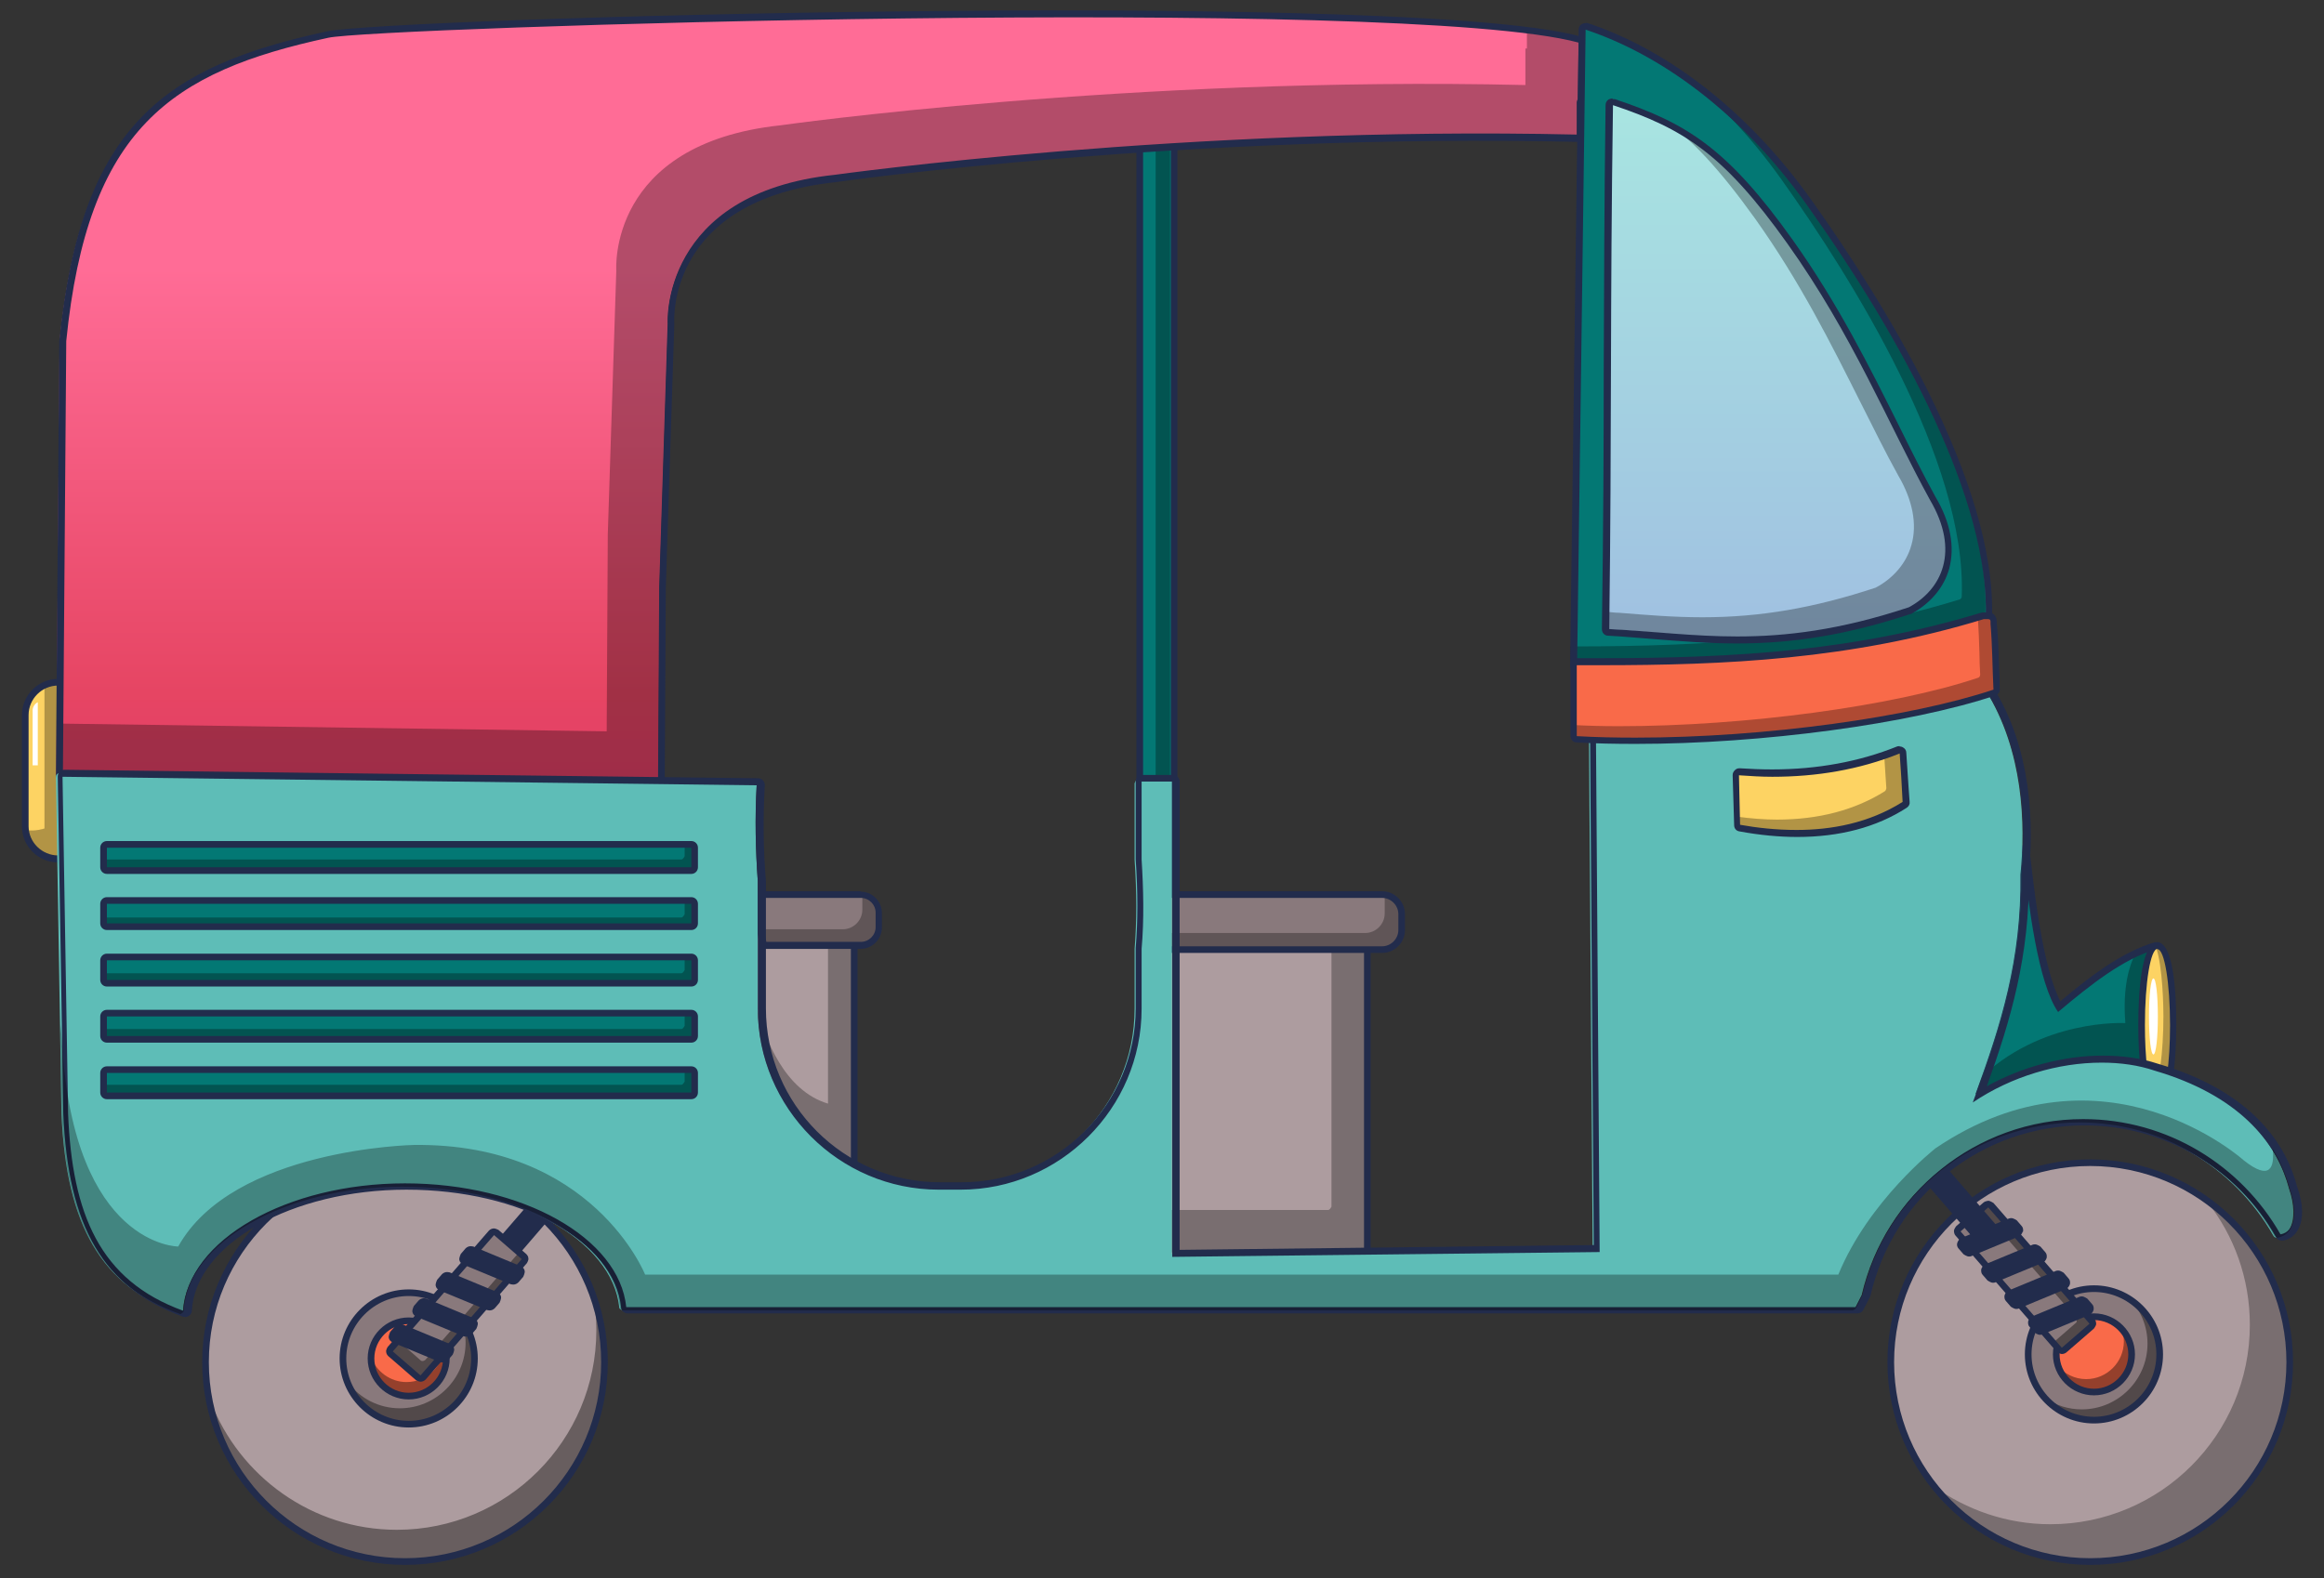 <svg width="53" height="36" viewBox="0 0 53 36" fill="none" xmlns="http://www.w3.org/2000/svg">
<rect x="0" y="0" width="53" height="36" fill="#333333" stroke="none"/>
<path d="M44.991 25.226C44.991 25.226 44.957 25.226 44.94 25.209C44.915 25.192 44.906 25.15 44.915 25.125C45.53 23.474 46.035 21.949 46.01 19.944C46.027 19.775 46.035 19.615 46.044 19.455C46.044 19.413 46.077 19.379 46.12 19.379C46.12 19.379 46.187 19.405 46.195 19.447C46.296 20.365 46.507 22.244 46.945 22.985C47.611 22.421 48.377 21.814 49.144 21.595H49.161C49.194 21.595 49.22 21.612 49.228 21.646C49.245 21.679 49.228 21.721 49.194 21.738C49.119 21.78 48.975 22.336 48.975 23.398C48.975 23.752 48.992 24.089 49.026 24.375C49.026 24.401 49.026 24.426 49.001 24.443C48.984 24.451 48.967 24.459 48.95 24.459H48.933C48.622 24.375 48.276 24.333 47.914 24.333C46.92 24.333 45.858 24.662 45.016 25.226C44.999 25.235 44.991 25.243 44.974 25.243L44.991 25.226Z" fill="#037874"/>
<path opacity="0.3" d="M48.689 21.772C48.562 22.025 48.403 22.522 48.47 23.339C48.47 23.339 46.532 23.221 45.092 24.662C45.033 24.813 44.982 24.974 44.923 25.125C44.915 25.159 44.923 25.192 44.948 25.209C44.965 25.218 44.982 25.226 44.999 25.226C45.016 25.226 45.033 25.226 45.041 25.209C45.883 24.637 46.937 24.316 47.939 24.316C48.301 24.316 48.647 24.358 48.959 24.443H48.975C48.992 24.443 49.009 24.443 49.026 24.426C49.043 24.409 49.051 24.384 49.051 24.358C49.017 24.072 49.001 23.735 49.001 23.381C49.001 22.32 49.144 21.772 49.22 21.722C49.253 21.705 49.27 21.663 49.253 21.629L49.144 21.595C48.992 21.637 48.841 21.705 48.689 21.772Z" fill="url(#paint0_linear_417_8761)"/>
<path d="M1.325 19.59C0.912 19.59 0.575 19.253 0.575 18.84V16.305C0.575 15.892 0.912 15.555 1.325 15.555C1.738 15.555 2.075 15.892 2.075 16.305V18.84C2.075 19.253 1.738 19.59 1.325 19.59Z" fill="#FDD363"/>
<path opacity="0.3" d="M1.325 15.563C1.216 15.563 1.106 15.588 1.014 15.631V18.899C1.014 18.899 0.795 18.975 0.593 18.933C0.643 19.295 0.946 19.582 1.325 19.582C1.738 19.582 2.075 19.245 2.075 18.832V16.296C2.075 15.883 1.738 15.546 1.325 15.546V15.563Z" fill="url(#paint1_linear_417_8761)"/>
<path d="M19.405 20.921H16.229C16.187 20.921 16.153 20.955 16.153 20.997V27.627C16.153 27.669 16.187 27.703 16.229 27.703H19.405C19.447 27.703 19.481 27.669 19.481 27.627V20.997C19.481 20.955 19.447 20.921 19.405 20.921Z" fill="#AD9C9F"/>
<path opacity="0.3" d="M17.265 26.675H19.481V20.997C19.481 20.997 19.447 20.921 19.405 20.921H18.883V25.176C17.889 24.881 17.442 23.685 17.265 23.002V25.926L17.484 26.094H17.265V26.667V26.675Z" fill="url(#paint2_linear_417_8761)"/>
<path d="M19.405 20.997V27.628H16.229V20.997H19.405ZM19.405 20.846H16.229C16.145 20.846 16.077 20.913 16.077 20.997V27.628C16.077 27.712 16.145 27.779 16.229 27.779H19.405C19.489 27.779 19.556 27.712 19.556 27.628V20.997C19.556 20.913 19.489 20.846 19.405 20.846Z" fill="#222C4C"/>
<path d="M17.476 21.561C17.476 21.561 17.408 21.536 17.4 21.502C17.341 21.174 17.29 20.837 17.248 20.491C17.248 20.466 17.248 20.449 17.265 20.433C17.282 20.416 17.299 20.407 17.324 20.407H19.632C19.86 20.407 20.045 20.593 20.045 20.82V21.149C20.045 21.376 19.86 21.561 19.632 21.561H17.476Z" fill="#89797C"/>
<path opacity="0.3" d="M19.666 20.407V20.753C19.666 20.997 19.464 21.199 19.22 21.199H17.358C17.375 21.3 17.391 21.402 17.408 21.494C17.408 21.528 17.45 21.553 17.484 21.553H19.641C19.683 21.553 19.725 21.545 19.767 21.528C19.919 21.46 20.028 21.3 20.028 21.124V20.761C20.028 20.686 20.003 20.618 19.969 20.551C19.902 20.458 19.792 20.399 19.674 20.391L19.666 20.407Z" fill="url(#paint3_linear_417_8761)"/>
<path d="M47.669 35.614C45.159 35.614 43.12 33.575 43.12 31.064C43.12 28.554 45.159 26.515 47.669 26.515C50.18 26.515 52.218 28.554 52.218 31.064C52.218 33.575 50.18 35.614 47.669 35.614Z" fill="#AD9C9F"/>
<path opacity="0.3" d="M50.332 27.408C50.947 28.183 51.309 29.16 51.309 30.222C51.309 32.733 49.27 34.771 46.76 34.771C45.766 34.771 44.847 34.443 44.097 33.904C44.931 34.957 46.22 35.639 47.661 35.639C50.172 35.639 52.21 33.6 52.21 31.09C52.21 29.573 51.461 28.234 50.323 27.408H50.332Z" fill="url(#paint4_linear_417_8761)"/>
<path d="M47.669 26.599C50.138 26.599 52.143 28.605 52.143 31.073C52.143 33.541 50.138 35.546 47.669 35.546C45.201 35.546 43.196 33.541 43.196 31.073C43.196 28.605 45.201 26.599 47.669 26.599ZM47.669 26.448C45.117 26.448 43.044 28.52 43.044 31.073C43.044 33.626 45.117 35.698 47.669 35.698C50.222 35.698 52.294 33.626 52.294 31.073C52.294 28.52 50.222 26.448 47.669 26.448Z" fill="#222C4C"/>
<path d="M47.754 32.396C46.928 32.396 46.254 31.722 46.254 30.896C46.254 30.07 46.928 29.396 47.754 29.396C48.579 29.396 49.253 30.07 49.253 30.896C49.253 31.722 48.579 32.396 47.754 32.396Z" fill="#89797C"/>
<path opacity="0.4" d="M48.571 29.633C48.824 29.902 48.975 30.256 48.975 30.652C48.975 31.477 48.301 32.151 47.476 32.151C47.172 32.151 46.886 32.059 46.65 31.899C46.928 32.194 47.307 32.379 47.745 32.379C48.571 32.379 49.245 31.705 49.245 30.879C49.245 30.357 48.975 29.894 48.571 29.624V29.633Z" fill="url(#paint5_linear_417_8761)"/>
<path d="M47.754 29.473C48.537 29.473 49.177 30.113 49.177 30.896C49.177 31.68 48.537 32.32 47.754 32.32C46.97 32.32 46.33 31.68 46.33 30.896C46.33 30.113 46.97 29.473 47.754 29.473ZM47.754 29.321C46.886 29.321 46.178 30.029 46.178 30.896C46.178 31.764 46.886 32.472 47.754 32.472C48.621 32.472 49.329 31.764 49.329 30.896C49.329 30.029 48.621 29.321 47.754 29.321Z" fill="#222C4C"/>
<path d="M47.754 31.755C47.282 31.755 46.895 31.368 46.895 30.896C46.895 30.424 47.282 30.037 47.754 30.037C48.226 30.037 48.613 30.424 48.613 30.896C48.613 31.368 48.226 31.755 47.754 31.755Z" fill="#F96A49"/>
<path opacity="0.4" d="M48.386 30.323C48.419 30.416 48.436 30.509 48.436 30.601C48.436 31.073 48.049 31.461 47.577 31.461C47.316 31.461 47.08 31.343 46.92 31.149C47.038 31.486 47.349 31.722 47.728 31.722C48.2 31.722 48.588 31.334 48.588 30.863C48.588 30.652 48.512 30.467 48.386 30.315V30.323Z" fill="url(#paint6_linear_417_8761)"/>
<path d="M47.754 30.113C48.183 30.113 48.537 30.466 48.537 30.896C48.537 31.326 48.183 31.68 47.754 31.68C47.324 31.68 46.97 31.326 46.97 30.896C46.97 30.466 47.324 30.113 47.754 30.113ZM47.754 29.961C47.24 29.961 46.818 30.382 46.818 30.896C46.818 31.41 47.24 31.831 47.754 31.831C48.267 31.831 48.689 31.41 48.689 30.896C48.689 30.382 48.267 29.961 47.754 29.961Z" fill="#222C4C"/>
<path d="M47.013 30.82C47.013 30.82 46.97 30.812 46.962 30.795L44.654 28.141C44.654 28.141 44.628 28.065 44.654 28.032L45.285 27.484C45.285 27.484 45.319 27.467 45.336 27.467C45.353 27.467 45.378 27.476 45.386 27.493L47.695 30.146C47.695 30.146 47.72 30.231 47.695 30.256L47.063 30.803C47.063 30.803 47.029 30.82 47.013 30.82Z" fill="#89797C"/>
<path opacity="0.4" d="M47.712 30.138L45.403 27.484C45.403 27.484 45.369 27.459 45.353 27.459C45.336 27.459 45.319 27.459 45.302 27.476L45.184 27.577L47.349 30.062C47.349 30.062 47.374 30.138 47.349 30.172L46.835 30.618L46.978 30.787C46.978 30.787 47.012 30.812 47.029 30.812C47.046 30.812 47.063 30.812 47.08 30.795L47.712 30.247C47.712 30.247 47.745 30.172 47.712 30.138Z" fill="url(#paint7_linear_417_8761)"/>
<path d="M45.344 27.543L47.653 30.197L47.021 30.745L44.712 28.091L45.344 27.543ZM45.344 27.392C45.344 27.392 45.277 27.4 45.243 27.425L44.611 27.973C44.611 27.973 44.561 28.04 44.561 28.074C44.561 28.108 44.569 28.158 44.594 28.183L46.903 30.837C46.903 30.837 46.979 30.888 47.021 30.888C47.054 30.888 47.088 30.879 47.122 30.854L47.754 30.306C47.754 30.306 47.804 30.239 47.804 30.205C47.804 30.172 47.796 30.121 47.771 30.096L45.462 27.442C45.462 27.442 45.386 27.392 45.344 27.392Z" fill="#222C4C"/>
<path d="M46.675 28.697C46.684 28.647 46.675 28.596 46.642 28.563L46.532 28.436C46.532 28.436 46.456 28.386 46.414 28.386C46.397 28.386 46.372 28.386 46.355 28.394L45.277 28.841C45.235 28.858 45.201 28.9 45.184 28.95C45.176 29.001 45.184 29.051 45.218 29.085L45.327 29.211C45.327 29.211 45.403 29.262 45.445 29.262C45.462 29.262 45.487 29.262 45.504 29.253L46.583 28.807C46.625 28.79 46.658 28.748 46.675 28.697Z" fill="#222C4C"/>
<path d="M47.206 29.296C47.215 29.245 47.206 29.195 47.172 29.161L47.063 29.034C47.063 29.034 46.987 28.984 46.945 28.984C46.928 28.984 46.903 28.984 46.886 28.992L45.808 29.439C45.766 29.456 45.732 29.498 45.715 29.548C45.706 29.599 45.715 29.649 45.749 29.683L45.858 29.809C45.858 29.809 45.934 29.86 45.976 29.86C45.993 29.86 46.018 29.86 46.035 29.852L47.114 29.405C47.156 29.388 47.189 29.346 47.206 29.296Z" fill="#222C4C"/>
<path d="M47.712 29.751L47.602 29.624C47.602 29.624 47.526 29.574 47.484 29.574C47.467 29.574 47.442 29.574 47.425 29.582L46.347 30.029C46.305 30.046 46.271 30.088 46.254 30.138C46.246 30.189 46.254 30.239 46.288 30.273L46.397 30.399C46.397 30.399 46.473 30.45 46.515 30.45C46.532 30.45 46.557 30.45 46.574 30.442L47.653 29.995C47.695 29.978 47.728 29.936 47.745 29.885C47.754 29.835 47.745 29.784 47.712 29.751Z" fill="#222C4C"/>
<path d="M46.136 28.099C46.145 28.049 46.136 27.998 46.102 27.964L45.993 27.838C45.993 27.838 45.917 27.788 45.875 27.788C45.858 27.788 45.833 27.788 45.816 27.796L45.504 27.922L44.376 26.616C44.376 26.616 44.308 26.566 44.258 26.566C44.215 26.566 44.165 26.591 44.139 26.625L43.971 26.852C43.929 26.911 43.929 26.987 43.971 27.046L44.931 28.158L44.729 28.242C44.687 28.259 44.654 28.301 44.637 28.352C44.62 28.402 44.637 28.453 44.67 28.487L44.78 28.613C44.78 28.613 44.856 28.664 44.898 28.664C44.915 28.664 44.94 28.664 44.957 28.655L46.035 28.209C46.077 28.192 46.111 28.15 46.128 28.099H46.136Z" fill="#222C4C"/>
<path d="M26.701 1.958H26.069C26.027 1.958 25.993 1.991 25.993 2.033V28.596C25.993 28.638 26.027 28.672 26.069 28.672H26.701C26.742 28.672 26.776 28.638 26.776 28.596V2.033C26.776 1.991 26.742 1.958 26.701 1.958Z" fill="#037874"/>
<path opacity="0.3" d="M26.448 2.008H26.684V28.495C26.684 28.495 26.726 28.571 26.776 28.571H27.273V28.646C27.273 28.646 27.231 28.722 27.181 28.722H26.448C26.397 28.722 26.355 28.689 26.355 28.646V2.084C26.355 2.084 26.397 2.008 26.448 2.008Z" fill="url(#paint8_linear_417_8761)"/>
<path d="M26.701 2.033V28.596H26.069V2.033H26.701ZM26.701 1.882H26.069C25.985 1.882 25.917 1.949 25.917 2.033V28.596C25.917 28.68 25.985 28.748 26.069 28.748H26.701C26.785 28.748 26.852 28.68 26.852 28.596V2.033C26.852 1.949 26.785 1.882 26.701 1.882Z" fill="#222C4C"/>
<path d="M1.326 15.639C1.696 15.639 2 15.942 2 16.313V18.849C2 19.219 1.696 19.514 1.326 19.514C0.955 19.514 0.652 19.211 0.652 18.849V16.313C0.652 15.942 0.955 15.639 1.326 15.639ZM1.326 15.487C0.871 15.487 0.5 15.858 0.5 16.313V18.849C0.5 19.304 0.871 19.674 1.326 19.674C1.781 19.674 2.151 19.304 2.151 18.849V16.313C2.151 15.858 1.781 15.487 1.326 15.487Z" fill="#222C4C"/>
<path d="M7.391 0.795C3.87 1.562 1.856 2.8 1.359 7.779L1.283 17.712L15.016 17.905L15.041 13.407L15.235 7.391C15.235 7.391 15.024 4.502 18.975 4.081C18.975 4.081 26.945 2.952 35.968 3.162V2.328C35.968 2.328 35.984 2.328 35.993 2.328L36.01 0.921C32.227 -0.166 8.706 0.492 7.4 0.795H7.391Z" fill="url(#paint9_linear_417_8761)"/>
<path opacity="0.3" d="M34.822 0.643V1.106C34.822 1.106 34.797 1.106 34.788 1.106V1.94C25.765 1.73 17.796 2.859 17.796 2.859C13.845 3.28 14.055 6.17 14.055 6.17L13.861 12.185L13.836 16.683L1.393 16.507V17.661L15.117 17.855L15.142 13.356L15.336 7.341C15.336 7.341 15.125 4.451 19.076 4.03C19.076 4.03 27.046 2.901 36.069 3.111V2.277C36.069 2.277 36.086 2.277 36.094 2.277L36.111 0.871C35.808 0.786 35.37 0.702 34.822 0.643Z" fill="url(#paint10_linear_417_8761)"/>
<path d="M15.083 17.981L1.351 17.787C1.351 17.787 1.275 17.754 1.275 17.712L1.351 7.779C1.848 2.817 3.794 1.511 7.442 0.719C8.099 0.567 14.215 0.323 20.837 0.256C25.605 0.205 33.921 0.222 36.094 0.845C36.128 0.854 36.153 0.888 36.153 0.921L36.136 2.328C36.136 2.328 36.128 2.37 36.111 2.387V3.162C36.111 3.162 36.111 3.204 36.086 3.213C36.069 3.23 36.052 3.238 36.027 3.238C27.113 3.027 19.127 4.139 19.051 4.156C15.226 4.569 15.37 7.273 15.378 7.391L15.184 13.415L15.159 17.914C15.159 17.914 15.159 17.956 15.134 17.964C15.117 17.981 15.1 17.99 15.083 17.99V17.981ZM1.435 17.636L15.007 17.821L15.033 13.398L15.226 7.375C15.226 7.375 15.058 4.409 19.034 3.988C19.11 3.979 27.063 2.867 35.959 3.07V2.32C35.959 2.32 35.968 2.278 35.985 2.261L36.001 0.972C31.974 -0.115 8.512 0.626 7.484 0.862C3.904 1.637 2 2.918 1.511 7.779L1.435 17.627V17.636Z" fill="#222C4C"/>
<path d="M9.326 35.654C11.838 35.595 13.825 33.51 13.766 30.999C13.706 28.487 11.622 26.499 9.11 26.558C6.598 26.618 4.61 28.703 4.67 31.215C4.729 33.726 6.814 35.714 9.326 35.654Z" fill="#AD9C9F"/>
<path opacity="0.4" d="M13.516 29.464C13.575 29.75 13.6 30.045 13.6 30.348C13.6 32.859 11.561 34.898 9.051 34.898C7.113 34.898 5.462 33.676 4.805 31.974C5.217 34.064 7.063 35.639 9.261 35.639C11.772 35.639 13.811 33.6 13.811 31.09C13.811 30.517 13.701 29.969 13.507 29.472L13.516 29.464Z" fill="url(#paint11_linear_417_8761)"/>
<path d="M9.236 26.599C11.705 26.599 13.71 28.605 13.71 31.073C13.71 33.541 11.705 35.546 9.236 35.546C6.768 35.546 4.763 33.541 4.763 31.073C4.763 28.605 6.768 26.599 9.236 26.599ZM9.236 26.448C6.684 26.448 4.611 28.52 4.611 31.073C4.611 33.626 6.684 35.698 9.236 35.698C11.789 35.698 13.861 33.626 13.861 31.073C13.861 28.52 11.789 26.448 9.236 26.448Z" fill="#222C4C"/>
<path d="M9.321 32.488C8.495 32.488 7.821 31.814 7.821 30.989C7.821 30.163 8.495 29.489 9.321 29.489C10.146 29.489 10.82 30.163 10.82 30.989C10.82 31.814 10.146 32.488 9.321 32.488Z" fill="#89797C"/>
<path opacity="0.4" d="M10.508 30.079C10.576 30.248 10.618 30.433 10.618 30.627C10.618 31.452 9.944 32.126 9.118 32.126C8.638 32.126 8.217 31.899 7.939 31.545C8.158 32.101 8.697 32.497 9.329 32.497C10.155 32.497 10.829 31.823 10.829 30.997C10.829 30.652 10.702 30.332 10.5 30.079H10.508Z" fill="url(#paint12_linear_417_8761)"/>
<path d="M9.321 29.565C10.104 29.565 10.745 30.206 10.745 30.989C10.745 31.773 10.104 32.413 9.321 32.413C8.537 32.413 7.897 31.773 7.897 30.989C7.897 30.206 8.537 29.565 9.321 29.565ZM9.321 29.414C8.453 29.414 7.745 30.121 7.745 30.989C7.745 31.857 8.453 32.564 9.321 32.564C10.188 32.564 10.896 31.857 10.896 30.989C10.896 30.121 10.188 29.414 9.321 29.414Z" fill="#222C4C"/>
<path d="M9.32 31.848C8.848 31.848 8.461 31.46 8.461 30.989C8.461 30.517 8.848 30.129 9.32 30.129C9.792 30.129 10.18 30.517 10.18 30.989C10.18 31.46 9.792 31.848 9.32 31.848Z" fill="#F96A49"/>
<path opacity="0.4" d="M10.129 30.677C10.129 31.149 9.741 31.528 9.27 31.528C8.899 31.528 8.579 31.284 8.461 30.955C8.461 30.955 8.461 30.955 8.461 30.964C8.461 31.436 8.848 31.823 9.32 31.823C9.792 31.823 10.18 31.436 10.18 30.964C10.18 30.863 10.163 30.77 10.129 30.677Z" fill="url(#paint13_linear_417_8761)"/>
<path d="M9.32 30.205C9.75 30.205 10.104 30.559 10.104 30.989C10.104 31.419 9.75 31.772 9.32 31.772C8.891 31.772 8.537 31.419 8.537 30.989C8.537 30.559 8.891 30.205 9.32 30.205ZM9.32 30.054C8.806 30.054 8.385 30.475 8.385 30.989C8.385 31.503 8.806 31.924 9.32 31.924C9.834 31.924 10.255 31.503 10.255 30.989C10.255 30.475 9.834 30.054 9.32 30.054Z" fill="#222C4C"/>
<path d="M12.64 27.492L12.471 27.265C12.471 27.265 12.404 27.206 12.354 27.206C12.311 27.206 12.269 27.223 12.236 27.257L11.056 28.621C10.997 28.689 11.005 28.782 11.073 28.84L11.284 29.026C11.284 29.026 11.351 29.059 11.385 29.059C11.385 29.059 11.385 29.059 11.393 29.059C11.435 29.059 11.469 29.034 11.494 29.009L12.632 27.686C12.682 27.636 12.682 27.552 12.632 27.492H12.64Z" fill="#222C4C"/>
<path d="M9.59 31.46C9.59 31.46 9.556 31.46 9.539 31.444L8.908 30.896C8.908 30.896 8.882 30.862 8.882 30.845C8.882 30.829 8.882 30.803 8.899 30.787L11.207 28.133C11.207 28.133 11.241 28.107 11.267 28.107C11.283 28.107 11.3 28.107 11.317 28.124L11.949 28.672C11.949 28.672 11.974 28.706 11.974 28.722C11.974 28.739 11.974 28.765 11.957 28.781L9.649 31.435C9.649 31.435 9.615 31.46 9.59 31.46Z" fill="#89797C"/>
<path opacity="0.4" d="M11.857 28.546L9.7 31.022C9.7 31.022 9.666 31.048 9.641 31.048C9.624 31.048 9.607 31.048 9.59 31.031L9.085 30.584L8.925 30.761C8.925 30.761 8.908 30.795 8.908 30.82C8.908 30.837 8.916 30.862 8.933 30.871L9.565 31.418C9.565 31.418 9.599 31.435 9.616 31.435C9.641 31.435 9.658 31.427 9.675 31.41L11.983 28.756C11.983 28.756 12 28.723 12 28.697C12 28.68 11.991 28.655 11.975 28.647L11.848 28.537L11.857 28.546Z" fill="url(#paint14_linear_417_8761)"/>
<path d="M11.267 28.175L11.898 28.723L9.59 31.376L8.958 30.829L11.267 28.175ZM11.267 28.023C11.224 28.023 11.182 28.04 11.149 28.074L8.84 30.728C8.84 30.728 8.798 30.795 8.807 30.837C8.807 30.879 8.832 30.913 8.857 30.938L9.489 31.486C9.489 31.486 9.556 31.52 9.59 31.52C9.632 31.52 9.674 31.503 9.708 31.469L12.016 28.815C12.016 28.815 12.059 28.748 12.05 28.706C12.05 28.664 12.025 28.63 11.999 28.605L11.368 28.057C11.368 28.057 11.3 28.023 11.267 28.023Z" fill="#222C4C"/>
<path d="M11.705 29.22C11.705 29.22 11.688 29.22 11.68 29.22L10.601 28.773C10.601 28.773 10.559 28.748 10.559 28.723C10.559 28.697 10.559 28.672 10.576 28.655L10.685 28.529C10.685 28.529 10.719 28.503 10.744 28.503C10.753 28.503 10.761 28.503 10.77 28.503L11.848 28.95C11.848 28.95 11.89 28.975 11.89 29C11.89 29.026 11.89 29.051 11.873 29.068L11.764 29.194C11.764 29.194 11.73 29.22 11.705 29.22Z" fill="#222C4C"/>
<path d="M10.736 28.579L11.815 29.026L11.705 29.152L10.627 28.706L10.736 28.579ZM10.736 28.428C10.694 28.428 10.652 28.445 10.618 28.478L10.509 28.605C10.509 28.605 10.467 28.689 10.475 28.739C10.483 28.79 10.517 28.824 10.568 28.849L11.646 29.296C11.646 29.296 11.688 29.304 11.705 29.304C11.747 29.304 11.789 29.287 11.823 29.253L11.932 29.127C11.932 29.127 11.975 29.043 11.966 28.992C11.958 28.942 11.924 28.908 11.873 28.883L10.795 28.436C10.795 28.436 10.753 28.428 10.736 28.428Z" fill="#222C4C"/>
<path d="M11.165 29.818C11.165 29.818 11.149 29.818 11.14 29.818L10.062 29.371C10.062 29.371 10.02 29.346 10.02 29.321C10.02 29.295 10.02 29.27 10.037 29.253L10.146 29.127C10.146 29.127 10.18 29.102 10.205 29.102C10.214 29.102 10.222 29.102 10.23 29.102L11.309 29.548C11.309 29.548 11.351 29.573 11.351 29.599C11.351 29.624 11.351 29.649 11.334 29.666L11.225 29.792C11.225 29.792 11.191 29.818 11.165 29.818Z" fill="#222C4C"/>
<path d="M10.197 29.169L11.275 29.616L11.166 29.742L10.087 29.296L10.197 29.169ZM10.197 29.018C10.155 29.018 10.113 29.034 10.079 29.068L9.969 29.195C9.969 29.195 9.927 29.279 9.936 29.329C9.944 29.38 9.978 29.413 10.028 29.439L11.107 29.885C11.107 29.885 11.149 29.894 11.166 29.894C11.208 29.894 11.25 29.877 11.284 29.843L11.393 29.717C11.393 29.717 11.435 29.633 11.427 29.582C11.418 29.532 11.385 29.498 11.334 29.473L10.256 29.026C10.256 29.026 10.214 29.018 10.197 29.018Z" fill="#222C4C"/>
<path d="M10.635 30.407C10.635 30.407 10.618 30.407 10.61 30.407L9.531 29.961C9.531 29.961 9.489 29.936 9.489 29.91C9.489 29.885 9.489 29.86 9.506 29.843L9.615 29.717C9.615 29.717 9.649 29.691 9.674 29.691C9.683 29.691 9.691 29.691 9.7 29.691L10.778 30.138C10.778 30.138 10.82 30.163 10.82 30.189C10.82 30.214 10.82 30.239 10.803 30.256L10.694 30.382C10.694 30.382 10.66 30.407 10.635 30.407Z" fill="#222C4C"/>
<path d="M9.666 29.767L10.744 30.214L10.635 30.34L9.556 29.894L9.666 29.767ZM9.666 29.616C9.624 29.616 9.582 29.633 9.548 29.666L9.438 29.793C9.438 29.793 9.396 29.877 9.405 29.927C9.413 29.978 9.447 30.012 9.497 30.037L10.576 30.483C10.576 30.483 10.618 30.492 10.635 30.492C10.677 30.492 10.719 30.475 10.753 30.441L10.862 30.315C10.862 30.315 10.904 30.231 10.896 30.18C10.887 30.13 10.854 30.096 10.803 30.071L9.725 29.624C9.725 29.624 9.683 29.616 9.666 29.616Z" fill="#222C4C"/>
<path d="M10.095 31.006C10.095 31.006 10.079 31.006 10.07 31.006L8.992 30.559C8.992 30.559 8.95 30.534 8.95 30.509C8.95 30.483 8.95 30.458 8.967 30.441L9.076 30.315C9.076 30.315 9.11 30.29 9.135 30.29C9.143 30.29 9.152 30.29 9.16 30.29L10.239 30.736C10.239 30.736 10.281 30.761 10.281 30.787C10.281 30.812 10.281 30.837 10.264 30.854L10.155 30.98C10.155 30.98 10.121 31.006 10.095 31.006Z" fill="#222C4C"/>
<path d="M9.127 30.357L10.205 30.803L10.096 30.93L9.017 30.483L9.127 30.357ZM9.127 30.205C9.085 30.205 9.043 30.222 9.009 30.256L8.899 30.382C8.899 30.382 8.857 30.466 8.866 30.517C8.874 30.567 8.908 30.601 8.958 30.626L10.037 31.073C10.037 31.073 10.079 31.081 10.096 31.081C10.138 31.081 10.18 31.064 10.213 31.031L10.323 30.904C10.323 30.904 10.365 30.82 10.357 30.77C10.348 30.719 10.315 30.685 10.264 30.66L9.186 30.213C9.186 30.213 9.144 30.205 9.127 30.205Z" fill="#222C4C"/>
<path d="M46.128 19.447C46.262 20.668 46.481 22.429 46.936 23.086C47.695 22.446 48.436 21.865 49.177 21.654C49.034 21.738 48.916 22.48 48.916 23.381C48.916 23.743 48.933 24.08 48.967 24.367C48.647 24.283 48.293 24.24 47.931 24.24C46.953 24.24 45.875 24.552 44.99 25.15C45.597 23.524 46.119 21.983 46.094 19.935C46.111 19.775 46.119 19.615 46.128 19.447ZM46.128 19.287C46.052 19.287 45.984 19.354 45.976 19.43C45.976 19.59 45.959 19.75 45.942 19.91C45.942 19.91 45.942 19.919 45.942 19.927C45.968 21.915 45.462 23.44 44.847 25.083C44.822 25.142 44.847 25.218 44.898 25.26C44.923 25.285 44.957 25.294 44.99 25.294C45.024 25.294 45.049 25.285 45.075 25.268C45.908 24.704 46.945 24.384 47.931 24.384C48.284 24.384 48.621 24.426 48.933 24.51C48.95 24.51 48.958 24.51 48.975 24.51C49.009 24.51 49.051 24.493 49.076 24.476C49.118 24.443 49.135 24.392 49.127 24.341C49.093 24.055 49.076 23.727 49.076 23.373C49.076 22.412 49.203 21.865 49.27 21.772C49.312 21.747 49.337 21.696 49.337 21.646C49.337 21.561 49.27 21.494 49.186 21.494C49.186 21.494 49.177 21.494 49.169 21.494C49.16 21.494 49.152 21.494 49.144 21.494C48.394 21.713 47.644 22.286 46.987 22.842C46.583 22.067 46.389 20.298 46.288 19.413C46.279 19.337 46.212 19.278 46.136 19.278L46.128 19.287Z" fill="#222C4C"/>
<path d="M49.422 24.586C49.422 24.586 49.405 24.586 49.396 24.586C49.304 24.552 49.211 24.527 49.118 24.502C49.059 24.485 49.009 24.468 48.95 24.451C48.916 24.451 48.899 24.418 48.891 24.384C48.857 24.089 48.84 23.752 48.84 23.39C48.84 23.205 48.849 21.579 49.203 21.579C49.556 21.579 49.565 23.205 49.565 23.39C49.565 23.803 49.539 24.207 49.497 24.519C49.497 24.544 49.481 24.561 49.464 24.569C49.455 24.569 49.438 24.578 49.422 24.578V24.586Z" fill="#FDD363"/>
<path opacity="0.3" d="M49.203 21.579C49.203 21.579 49.178 21.579 49.161 21.587C49.329 22.034 49.338 23.036 49.338 23.179C49.338 23.592 49.312 23.997 49.27 24.308C49.27 24.334 49.253 24.35 49.236 24.359C49.228 24.359 49.211 24.367 49.194 24.367C49.194 24.367 49.178 24.367 49.169 24.367C49.077 24.334 48.984 24.308 48.891 24.283C48.891 24.317 48.891 24.342 48.9 24.376C48.9 24.409 48.925 24.435 48.959 24.443C49.017 24.46 49.068 24.477 49.127 24.494C49.22 24.519 49.312 24.552 49.405 24.578C49.405 24.578 49.422 24.578 49.43 24.578C49.447 24.578 49.456 24.578 49.472 24.569C49.489 24.561 49.506 24.536 49.506 24.519C49.548 24.207 49.574 23.803 49.574 23.39C49.574 23.205 49.565 21.579 49.211 21.579H49.203Z" fill="url(#paint15_linear_417_8761)"/>
<path d="M49.203 21.654C49.363 21.654 49.489 22.429 49.489 23.39C49.489 23.819 49.464 24.207 49.422 24.51C49.329 24.476 49.236 24.451 49.135 24.418C49.076 24.401 49.026 24.384 48.967 24.367C48.933 24.089 48.916 23.752 48.916 23.381C48.916 22.421 49.043 21.646 49.203 21.646V21.654ZM49.203 21.503C48.824 21.503 48.765 22.682 48.765 23.39C48.765 23.752 48.782 24.097 48.815 24.392C48.815 24.451 48.866 24.51 48.925 24.519C48.984 24.535 49.034 24.552 49.085 24.569C49.186 24.594 49.279 24.628 49.363 24.662C49.38 24.662 49.397 24.662 49.413 24.662C49.439 24.662 49.472 24.662 49.498 24.637C49.54 24.611 49.565 24.569 49.565 24.527C49.607 24.207 49.632 23.802 49.632 23.381C49.632 22.674 49.573 21.494 49.194 21.494L49.203 21.503Z" fill="#222C4C"/>
<path d="M31.107 21.199H26.667C26.625 21.199 26.591 21.233 26.591 21.275V29.102C26.591 29.143 26.625 29.177 26.667 29.177H31.107C31.149 29.177 31.183 29.143 31.183 29.102V21.275C31.183 21.233 31.149 21.199 31.107 21.199Z" fill="#AD9C9F"/>
<path opacity="0.3" d="M31.132 20.593H30.365V27.526C30.365 27.526 30.331 27.602 30.289 27.602H26.608V28.495C26.608 28.495 26.641 28.571 26.683 28.571H31.123C31.165 28.571 31.199 28.537 31.199 28.495V20.669C31.199 20.669 31.165 20.593 31.123 20.593H31.132Z" fill="url(#paint16_linear_417_8761)"/>
<path d="M31.107 21.275V29.102H26.667V21.275H31.107ZM31.107 21.123H26.667C26.583 21.123 26.515 21.191 26.515 21.275V29.102C26.515 29.186 26.583 29.253 26.667 29.253H31.107C31.191 29.253 31.258 29.186 31.258 29.102V21.275C31.258 21.191 31.191 21.123 31.107 21.123Z" fill="#222C4C"/>
<path d="M26.633 21.663C26.591 21.663 26.557 21.629 26.557 21.587V20.483C26.557 20.483 26.591 20.407 26.633 20.407H31.52C31.764 20.407 31.966 20.609 31.966 20.854V21.216C31.966 21.46 31.764 21.663 31.52 21.663H26.633Z" fill="#89797C"/>
<path opacity="0.3" d="M31.579 20.416C31.579 20.416 31.579 20.45 31.579 20.475V20.837C31.579 21.082 31.377 21.284 31.132 21.284H26.524V21.587C26.524 21.587 26.558 21.663 26.6 21.663H31.486C31.73 21.663 31.933 21.461 31.933 21.216V20.854C31.933 20.635 31.773 20.458 31.57 20.416H31.579Z" fill="url(#paint17_linear_417_8761)"/>
<path d="M31.519 20.483C31.721 20.483 31.89 20.652 31.89 20.854V21.216C31.89 21.418 31.721 21.587 31.519 21.587H26.633V20.483H31.519ZM31.519 20.331H26.633C26.549 20.331 26.481 20.399 26.481 20.483V21.587C26.481 21.671 26.549 21.738 26.633 21.738H31.519C31.806 21.738 32.041 21.503 32.041 21.216V20.854C32.041 20.567 31.806 20.331 31.519 20.331Z" fill="#222C4C"/>
<path d="M19.632 20.483C19.818 20.483 19.969 20.635 19.969 20.82V21.149C19.969 21.334 19.818 21.486 19.632 21.486H17.476C17.417 21.157 17.366 20.82 17.324 20.483H19.632ZM19.632 20.331H17.324C17.282 20.331 17.24 20.348 17.206 20.382C17.181 20.416 17.164 20.458 17.164 20.5C17.206 20.845 17.256 21.191 17.316 21.519C17.332 21.595 17.391 21.646 17.467 21.646H19.624C19.893 21.646 20.112 21.427 20.112 21.157V20.829C20.112 20.559 19.893 20.34 19.624 20.34L19.632 20.331Z" fill="#222C4C"/>
<path d="M4.106 29.978C2.311 29.337 1.511 27.964 1.402 25.403L1.275 17.72C1.275 17.72 1.275 17.678 1.3 17.661C1.317 17.644 1.334 17.636 1.351 17.636L17.181 17.829C17.198 17.829 17.223 17.838 17.24 17.855C17.257 17.872 17.265 17.888 17.257 17.914C17.215 18.655 17.231 19.388 17.282 20.096V23.011C17.282 25.243 19.102 27.054 21.334 27.054H21.831C24.064 27.054 25.875 25.235 25.875 23.011V21.646C25.926 21.014 25.926 20.357 25.875 19.615V17.872C25.875 17.872 25.909 17.762 25.951 17.762H26.65C26.692 17.762 26.726 17.796 26.726 17.838V28.605L36.322 28.495L36.237 16.827C36.237 16.827 36.237 16.785 36.263 16.768C36.279 16.751 36.296 16.743 36.313 16.743C36.608 16.751 36.903 16.759 37.206 16.759C39.969 16.759 43.255 16.33 45.193 15.715C45.193 15.715 45.209 15.715 45.218 15.715C45.243 15.715 45.269 15.732 45.285 15.748C46.145 17.13 46.195 18.798 46.077 19.952C46.102 21.89 45.631 23.381 45.05 24.965C45.883 24.46 46.886 24.165 47.838 24.165C48.285 24.165 48.697 24.224 49.076 24.35C51.225 24.982 51.958 26.203 52.202 27.113C52.328 27.476 52.337 27.821 52.219 28.032C52.151 28.141 52.059 28.209 51.932 28.234C51.932 28.234 51.924 28.234 51.916 28.234C51.89 28.234 51.865 28.217 51.848 28.192C50.938 26.591 49.245 25.605 47.417 25.605C45.033 25.605 42.994 27.223 42.455 29.548L42.303 29.851C42.303 29.851 42.261 29.893 42.236 29.893H14.198C14.198 29.893 14.123 29.868 14.123 29.826C13.963 28.284 11.781 27.071 9.152 27.071C6.524 27.071 4.266 28.343 4.173 29.902C4.173 29.944 4.14 29.978 4.097 29.978H4.106Z" fill="#5EBDB7"/>
<path d="M45.31 15.782C46.069 16.995 46.228 18.52 46.094 19.936C46.119 21.983 45.597 23.524 44.99 25.15C45.875 24.552 46.945 24.241 47.93 24.241C48.36 24.241 48.773 24.299 49.144 24.426C51.014 24.974 51.924 26.027 52.218 27.139C52.387 27.619 52.353 28.099 52.008 28.158C51.115 26.591 49.438 25.529 47.509 25.529C45.057 25.529 43.002 27.24 42.471 29.531C42.421 29.624 42.37 29.725 42.319 29.818H14.282C14.122 28.242 11.924 26.995 9.236 26.995C6.549 26.995 4.274 28.284 4.181 29.902C2.269 29.211 1.645 27.686 1.553 25.403C1.511 22.842 1.469 20.281 1.426 17.72C6.7 17.787 11.982 17.846 17.256 17.914C17.214 18.672 17.231 19.405 17.282 20.104V23.011C17.282 25.277 19.135 27.139 21.41 27.139H21.907C24.173 27.139 26.035 25.285 26.035 23.011V21.646C26.094 20.972 26.077 20.281 26.035 19.607V17.863C26.035 17.863 26.035 17.846 26.035 17.829H26.734V28.672C29.986 28.638 33.238 28.596 36.481 28.562L36.397 16.819C36.692 16.827 36.995 16.835 37.298 16.835C40.197 16.835 43.423 16.389 45.31 15.791V15.782ZM45.31 15.631C45.31 15.631 45.277 15.631 45.268 15.631C43.339 16.246 40.062 16.675 37.307 16.675C37.004 16.675 36.7 16.675 36.414 16.658C36.372 16.658 36.338 16.675 36.304 16.701C36.271 16.726 36.254 16.768 36.262 16.81L36.346 28.402L26.902 28.512V17.829C26.902 17.745 26.835 17.678 26.751 17.678H26.052C26.052 17.678 25.976 17.695 25.942 17.72C25.917 17.745 25.9 17.787 25.9 17.829V17.855V19.599C25.951 20.348 25.951 21.006 25.9 21.629V23.002C25.9 25.192 24.114 26.97 21.932 26.97H21.435C19.244 26.97 17.467 25.192 17.467 23.002V20.096C17.408 19.38 17.399 18.655 17.442 17.914C17.442 17.872 17.425 17.829 17.399 17.804C17.374 17.77 17.332 17.754 17.29 17.754L9.59 17.661L1.469 17.56C1.426 17.56 1.393 17.577 1.359 17.602C1.334 17.627 1.317 17.669 1.317 17.712L1.384 21.722L1.443 25.395C1.553 27.998 2.362 29.38 4.173 30.037C4.19 30.037 4.207 30.045 4.223 30.045C4.299 30.045 4.375 29.978 4.375 29.902C4.459 28.377 6.658 27.139 9.27 27.139C11.881 27.139 14.013 28.318 14.164 29.826C14.164 29.902 14.24 29.961 14.316 29.961H14.392H42.362C42.421 29.961 42.471 29.927 42.496 29.877L42.64 29.599C42.64 29.599 42.657 29.565 42.657 29.556C43.187 27.273 45.192 25.673 47.543 25.673C49.346 25.673 51.022 26.65 51.907 28.225C51.932 28.276 51.983 28.301 52.041 28.301C52.05 28.301 52.058 28.301 52.067 28.301C52.21 28.276 52.328 28.192 52.404 28.057C52.539 27.829 52.53 27.459 52.387 27.071C52.151 26.153 51.401 24.906 49.211 24.266C48.832 24.14 48.41 24.081 47.956 24.081C47.063 24.081 46.119 24.333 45.31 24.78C45.858 23.263 46.288 21.806 46.271 19.936C46.38 18.765 46.33 17.088 45.462 15.69C45.437 15.648 45.386 15.614 45.336 15.614L45.31 15.631Z" fill="#222C4C"/>
<path d="M35.968 15.252C35.968 15.252 35.926 15.252 35.917 15.226C35.901 15.209 35.892 15.193 35.892 15.176L36.086 0.677C36.086 0.677 36.094 0.626 36.12 0.618C36.136 0.61 36.145 0.601 36.162 0.601C36.162 0.601 36.178 0.601 36.187 0.601C38.057 1.224 39.86 2.648 41.259 4.611C42.842 6.835 45.479 11.022 45.361 14.114C45.361 14.148 45.336 14.173 45.311 14.182C42.43 15.066 39.7 15.252 36.499 15.252H35.976H35.968Z" fill="#037874"/>
<path opacity="0.3" d="M41.174 4.485C40.289 3.247 39.245 2.219 38.124 1.478C39.042 2.177 39.894 3.061 40.635 4.106C42.219 6.33 44.856 10.517 44.738 13.609C44.738 13.643 44.712 13.668 44.687 13.676C41.806 14.561 39.076 14.746 35.875 14.746H35.816V15.05C35.816 15.066 35.816 15.092 35.841 15.1C35.858 15.117 35.875 15.125 35.892 15.125H36.414C39.624 15.125 42.345 14.948 45.226 14.064C45.26 14.056 45.277 14.03 45.277 13.996C45.395 10.905 42.758 6.709 41.174 4.485Z" fill="url(#paint18_linear_417_8761)"/>
<path d="M36.161 0.677C37.838 1.233 39.674 2.53 41.191 4.653C43.389 7.737 45.386 11.427 45.285 14.114C42.244 15.049 39.346 15.176 36.49 15.176C36.313 15.176 36.144 15.176 35.967 15.176C36.035 10.34 36.094 5.504 36.161 0.677ZM36.161 0.525C36.161 0.525 36.102 0.534 36.069 0.551C36.026 0.576 36.001 0.626 36.001 0.677V0.846L35.807 15.176C35.807 15.218 35.824 15.26 35.849 15.285C35.875 15.311 35.917 15.327 35.959 15.327C36.136 15.327 36.304 15.327 36.481 15.327C39.691 15.327 42.429 15.142 45.319 14.258C45.378 14.241 45.428 14.182 45.428 14.114C45.546 10.997 42.901 6.793 41.309 4.561C39.902 2.581 38.082 1.149 36.203 0.525C36.187 0.525 36.17 0.525 36.153 0.525H36.161Z" fill="#222C4C"/>
<path d="M39.616 14.595C38.959 14.595 38.36 14.544 37.72 14.493C37.383 14.468 37.046 14.443 36.692 14.418C36.65 14.418 36.617 14.384 36.617 14.342C36.65 12.017 36.65 10.163 36.659 8.369C36.659 6.574 36.667 4.721 36.701 2.387C36.701 2.362 36.709 2.337 36.734 2.328C36.751 2.32 36.76 2.312 36.776 2.312C36.776 2.312 36.793 2.312 36.802 2.312C38.419 2.851 39.338 3.415 40.829 5.504C41.865 6.962 42.556 8.352 43.23 9.691C43.516 10.273 43.794 10.829 44.089 11.36C44.418 11.916 44.527 12.472 44.392 12.943C44.283 13.348 43.988 13.702 43.575 13.921C42.168 14.384 40.947 14.595 39.624 14.595H39.616Z" fill="url(#paint19_linear_417_8761)"/>
<path opacity="0.3" d="M44.081 11.309C43.786 10.778 43.516 10.23 43.221 9.641C42.556 8.301 41.856 6.911 40.82 5.454C39.7 3.887 38.908 3.179 37.888 2.69C38.571 3.162 39.211 3.853 40.028 4.99C41.065 6.448 41.755 7.838 42.429 9.177C42.724 9.759 42.994 10.315 43.289 10.845C43.617 11.402 43.727 11.957 43.592 12.429C43.482 12.834 43.188 13.188 42.775 13.406C41.368 13.87 40.146 14.081 38.824 14.081C38.166 14.081 37.568 14.03 36.928 13.979C36.827 13.979 36.726 13.963 36.625 13.954C36.625 14.064 36.625 14.173 36.625 14.283C36.625 14.325 36.658 14.358 36.7 14.358C37.054 14.375 37.391 14.401 37.728 14.434C38.369 14.485 38.967 14.535 39.624 14.535C40.955 14.535 42.168 14.333 43.575 13.861C43.988 13.642 44.274 13.297 44.392 12.884C44.527 12.412 44.417 11.865 44.089 11.3L44.081 11.309Z" fill="url(#paint20_linear_417_8761)"/>
<path d="M36.776 2.396C38.394 2.935 39.304 3.508 40.761 5.555C42.252 7.644 43.061 9.666 44.013 11.402C44.704 12.573 44.283 13.449 43.533 13.853C41.957 14.376 40.727 14.519 39.615 14.519C38.613 14.519 37.694 14.401 36.7 14.35C36.759 9.691 36.717 7.055 36.785 2.396H36.776ZM36.776 2.244C36.776 2.244 36.717 2.253 36.684 2.269C36.642 2.295 36.616 2.345 36.616 2.396C36.583 4.729 36.583 6.583 36.574 8.377C36.574 10.172 36.566 12.025 36.532 14.35C36.532 14.435 36.591 14.502 36.675 14.502C37.021 14.519 37.366 14.553 37.703 14.578C38.343 14.628 38.95 14.679 39.607 14.679C40.947 14.679 42.168 14.468 43.575 14.005C43.583 14.005 43.592 14.005 43.6 13.996C44.03 13.761 44.333 13.398 44.451 12.977C44.586 12.48 44.485 11.916 44.139 11.334C43.853 10.812 43.575 10.256 43.288 9.675C42.648 8.394 41.924 6.937 40.888 5.479C39.388 3.373 38.461 2.809 36.827 2.261C36.81 2.261 36.793 2.261 36.776 2.261V2.244Z" fill="#222C4C"/>
<path d="M40.98 19.009C40.576 19.009 40.138 18.967 39.683 18.883C39.649 18.883 39.624 18.849 39.624 18.807L39.599 17.678C39.599 17.678 39.599 17.636 39.624 17.619C39.641 17.602 39.658 17.602 39.675 17.602C39.927 17.619 40.18 17.627 40.424 17.627C41.461 17.627 42.429 17.451 43.297 17.097C43.306 17.097 43.314 17.097 43.322 17.097C43.339 17.097 43.348 17.097 43.364 17.105C43.381 17.122 43.398 17.139 43.398 17.164L43.466 18.285C43.466 18.285 43.457 18.335 43.432 18.352C42.749 18.782 41.924 19.001 40.972 19.001L40.98 19.009Z" fill="#FDD363"/>
<path opacity="0.3" d="M43.398 17.172C43.398 17.172 43.382 17.122 43.365 17.113C43.356 17.113 43.339 17.105 43.323 17.105C43.314 17.105 43.306 17.105 43.297 17.105C43.188 17.147 43.078 17.181 42.969 17.215L43.019 17.981C43.019 17.981 43.011 18.032 42.986 18.049C42.303 18.478 41.478 18.697 40.526 18.697C40.239 18.697 39.927 18.672 39.616 18.63V18.807C39.616 18.807 39.649 18.874 39.683 18.883C40.138 18.967 40.576 19.009 40.98 19.009C41.924 19.009 42.758 18.79 43.441 18.36C43.466 18.343 43.474 18.318 43.474 18.293L43.407 17.172H43.398Z" fill="url(#paint21_linear_417_8761)"/>
<path d="M43.322 17.173C43.348 17.543 43.373 17.914 43.39 18.293C42.615 18.782 41.755 18.933 40.972 18.933C40.5 18.933 40.062 18.883 39.683 18.815C39.675 18.436 39.666 18.057 39.658 17.686C39.91 17.703 40.163 17.72 40.416 17.72C41.427 17.72 42.396 17.56 43.322 17.189V17.173ZM43.322 17.021C43.322 17.021 43.28 17.021 43.263 17.029C42.404 17.375 41.444 17.552 40.416 17.552C40.172 17.552 39.927 17.543 39.675 17.526C39.675 17.526 39.675 17.526 39.666 17.526C39.624 17.526 39.59 17.543 39.565 17.569C39.531 17.602 39.514 17.636 39.514 17.686L39.531 18.251L39.548 18.824C39.548 18.9 39.599 18.959 39.675 18.967C40.129 19.051 40.576 19.093 40.989 19.093C41.949 19.093 42.792 18.874 43.482 18.428C43.533 18.394 43.558 18.344 43.55 18.293L43.525 17.948L43.474 17.173C43.474 17.122 43.449 17.08 43.407 17.055C43.381 17.038 43.356 17.029 43.322 17.029V17.021Z" fill="#222C4C"/>
<path d="M15.765 19.262H2.438C2.396 19.262 2.362 19.296 2.362 19.338V19.784C2.362 19.826 2.396 19.86 2.438 19.86H15.765C15.807 19.86 15.841 19.826 15.841 19.784V19.338C15.841 19.296 15.807 19.262 15.765 19.262Z" fill="#037874"/>
<path opacity="0.3" d="M15.715 19.236H15.614V19.531C15.614 19.531 15.58 19.607 15.538 19.607H2.311V19.759C2.311 19.759 2.345 19.834 2.387 19.834H15.715C15.757 19.834 15.791 19.801 15.791 19.759V19.312C15.791 19.312 15.757 19.236 15.715 19.236Z" fill="url(#paint22_linear_417_8761)"/>
<path d="M15.765 20.542H2.438C2.396 20.542 2.362 20.576 2.362 20.618V21.064C2.362 21.106 2.396 21.14 2.438 21.14H15.765C15.807 21.14 15.841 21.106 15.841 21.064V20.618C15.841 20.576 15.807 20.542 15.765 20.542Z" fill="#037874"/>
<path d="M15.765 21.831H2.438C2.396 21.831 2.362 21.865 2.362 21.907V22.353C2.362 22.395 2.396 22.429 2.438 22.429H15.765C15.807 22.429 15.841 22.395 15.841 22.353V21.907C15.841 21.865 15.807 21.831 15.765 21.831Z" fill="#037874"/>
<path d="M15.765 23.112H2.438C2.396 23.112 2.362 23.146 2.362 23.188V23.634C2.362 23.676 2.396 23.71 2.438 23.71H15.765C15.807 23.71 15.841 23.676 15.841 23.634V23.188C15.841 23.146 15.807 23.112 15.765 23.112Z" fill="#037874"/>
<path d="M15.765 24.4H2.438C2.396 24.4 2.362 24.434 2.362 24.476V24.923C2.362 24.965 2.396 24.999 2.438 24.999H15.765C15.807 24.999 15.841 24.965 15.841 24.923V24.476C15.841 24.434 15.807 24.4 15.765 24.4Z" fill="#037874"/>
<path d="M37.299 16.903C36.835 16.903 36.38 16.894 35.959 16.869C35.917 16.869 35.883 16.835 35.883 16.793V15.176C35.883 15.176 35.9 15.133 35.908 15.125C35.925 15.108 35.942 15.1 35.959 15.1H36.473C39.657 15.1 42.353 14.923 45.209 14.055C45.26 14.055 45.285 14.055 45.302 14.055C45.445 14.055 45.454 14.148 45.454 14.207C45.479 14.569 45.496 14.906 45.504 15.235C45.504 15.403 45.513 15.572 45.521 15.732C45.521 15.765 45.504 15.799 45.471 15.807C43.533 16.456 40.163 16.911 37.282 16.911L37.299 16.903Z" fill="#F96A49"/>
<path opacity="0.3" d="M45.521 15.277C45.513 14.948 45.505 14.611 45.471 14.249C45.471 14.19 45.462 14.097 45.319 14.097C45.302 14.097 45.269 14.097 45.227 14.097C45.184 14.106 45.151 14.114 45.109 14.131C45.126 14.392 45.134 14.645 45.142 14.889C45.142 15.058 45.151 15.226 45.159 15.386C45.159 15.42 45.142 15.454 45.109 15.462C43.171 16.111 39.801 16.566 36.92 16.566C36.566 16.566 36.221 16.557 35.892 16.54V16.835C35.892 16.835 35.926 16.911 35.959 16.911C36.389 16.936 36.836 16.945 37.299 16.945C40.18 16.945 43.542 16.49 45.488 15.841C45.521 15.833 45.538 15.799 45.538 15.765C45.538 15.597 45.53 15.437 45.521 15.268V15.277Z" fill="url(#paint23_linear_417_8761)"/>
<path d="M45.319 14.123C45.403 14.123 45.395 14.148 45.395 14.232C45.437 14.729 45.437 15.226 45.462 15.732C43.6 16.355 40.281 16.827 37.299 16.827C36.844 16.827 36.389 16.818 35.959 16.793V15.175C36.136 15.175 36.313 15.175 36.49 15.175C39.329 15.175 42.21 15.049 45.243 14.123C45.277 14.123 45.294 14.123 45.319 14.123ZM45.319 13.971C45.319 13.971 45.268 13.971 45.235 13.971C45.226 13.971 45.209 13.971 45.201 13.971C42.353 14.838 39.657 15.015 36.49 15.015C36.313 15.015 36.145 15.015 35.968 15.015C35.968 15.015 35.892 15.032 35.858 15.058C35.833 15.083 35.816 15.125 35.816 15.167V16.785C35.816 16.869 35.875 16.936 35.951 16.936C36.38 16.962 36.835 16.97 37.299 16.97C40.188 16.97 43.558 16.515 45.504 15.866C45.572 15.841 45.614 15.782 45.605 15.715C45.605 15.546 45.597 15.386 45.589 15.218C45.58 14.889 45.572 14.552 45.538 14.215V14.19C45.538 14.131 45.521 13.962 45.302 13.962L45.319 13.971Z" fill="#222C4C"/>
<path opacity="0.3" d="M15.715 20.559H15.614V20.854C15.614 20.854 15.58 20.93 15.538 20.93H2.311V21.081C2.311 21.081 2.345 21.157 2.387 21.157H15.715C15.757 21.157 15.791 21.123 15.791 21.081V20.635C15.791 20.635 15.757 20.559 15.715 20.559Z" fill="url(#paint24_linear_417_8761)"/>
<path opacity="0.3" d="M15.715 21.831H15.614V22.126C15.614 22.126 15.58 22.202 15.538 22.202H2.311V22.353C2.311 22.353 2.345 22.429 2.387 22.429H15.715C15.757 22.429 15.791 22.395 15.791 22.353V21.907C15.791 21.907 15.757 21.831 15.715 21.831Z" fill="url(#paint25_linear_417_8761)"/>
<path opacity="0.3" d="M15.715 23.103H15.614V23.398C15.614 23.398 15.58 23.474 15.538 23.474H2.311V23.625C2.311 23.625 2.345 23.701 2.387 23.701H15.715C15.757 23.701 15.791 23.668 15.791 23.625V23.179C15.791 23.179 15.757 23.103 15.715 23.103Z" fill="url(#paint26_linear_417_8761)"/>
<path opacity="0.3" d="M15.715 24.375H15.614V24.67C15.614 24.67 15.58 24.746 15.538 24.746H2.311V24.898C2.311 24.898 2.345 24.974 2.387 24.974H15.715C15.757 24.974 15.791 24.94 15.791 24.898V24.451C15.791 24.451 15.757 24.375 15.715 24.375Z" fill="url(#paint27_linear_417_8761)"/>
<path d="M15.766 19.338V19.784H2.438V19.338H15.766ZM15.766 19.186H2.438C2.354 19.186 2.286 19.253 2.286 19.338V19.784C2.286 19.868 2.354 19.936 2.438 19.936H15.766C15.85 19.936 15.917 19.868 15.917 19.784V19.338C15.917 19.253 15.85 19.186 15.766 19.186Z" fill="#222C4C"/>
<path d="M15.766 20.618V21.064H2.438V20.618H15.766ZM15.766 20.466H2.438C2.354 20.466 2.286 20.534 2.286 20.618V21.064C2.286 21.149 2.354 21.216 2.438 21.216H15.766C15.85 21.216 15.917 21.149 15.917 21.064V20.618C15.917 20.534 15.85 20.466 15.766 20.466Z" fill="#222C4C"/>
<path d="M15.766 21.907V22.354H2.438V21.907H15.766ZM15.766 21.755H2.438C2.354 21.755 2.286 21.823 2.286 21.907V22.354C2.286 22.438 2.354 22.505 2.438 22.505H15.766C15.85 22.505 15.917 22.438 15.917 22.354V21.907C15.917 21.823 15.85 21.755 15.766 21.755Z" fill="#222C4C"/>
<path d="M15.766 23.187V23.634H2.438V23.187H15.766ZM15.766 23.036H2.438C2.354 23.036 2.286 23.103 2.286 23.187V23.634C2.286 23.718 2.354 23.785 2.438 23.785H15.766C15.85 23.785 15.917 23.718 15.917 23.634V23.187C15.917 23.103 15.85 23.036 15.766 23.036Z" fill="#222C4C"/>
<path d="M15.766 24.476V24.923H2.438V24.476H15.766ZM15.766 24.325H2.438C2.354 24.325 2.286 24.392 2.286 24.476V24.923C2.286 25.007 2.354 25.075 2.438 25.075H15.766C15.85 25.075 15.917 25.007 15.917 24.923V24.476C15.917 24.392 15.85 24.325 15.766 24.325Z" fill="#222C4C"/>
<path opacity="0.3" d="M51.865 28.192C51.865 28.192 51.907 28.234 51.932 28.234C51.932 28.234 51.941 28.234 51.949 28.234C52.076 28.208 52.168 28.141 52.236 28.032C52.354 27.821 52.345 27.476 52.219 27.113C52.143 26.835 52.025 26.523 51.831 26.212C51.873 26.633 51.772 26.945 51.174 26.473C51.174 26.473 47.99 23.592 44.14 26.195C44.14 26.195 42.615 27.391 41.924 29.076H14.712C14.712 29.076 13.516 26.069 9.439 26.119C9.439 26.119 5.311 26.195 4.064 28.436C4.064 28.436 1.696 28.436 1.418 23.828C1.41 23.659 1.393 23.508 1.376 23.364L1.41 25.403C1.511 27.964 2.311 29.329 4.114 29.978C4.114 29.978 4.19 29.944 4.19 29.902C4.274 28.343 6.507 27.071 9.169 27.071C11.831 27.071 13.979 28.276 14.139 29.826C14.139 29.868 14.173 29.893 14.215 29.893H42.252C42.252 29.893 42.303 29.877 42.32 29.851L42.471 29.548C43.011 27.223 45.05 25.605 47.434 25.605C49.262 25.605 50.964 26.599 51.865 28.192Z" fill="url(#paint28_linear_417_8761)"/>
<path d="M0.862 16.019C0.795 16.052 0.744 16.128 0.744 16.204V17.459H0.862V16.019Z" fill="white"/>
<path d="M49.211 23.188C49.211 23.668 49.169 24.055 49.11 24.055C49.051 24.055 49.009 23.668 49.009 23.188C49.009 22.707 49.051 22.32 49.11 22.32C49.169 22.32 49.211 22.707 49.211 23.188Z" fill="white"/>
<defs>
<linearGradient id="paint0_linear_417_8761" x1="47.088" y1="21.595" x2="47.088" y2="25.226" gradientUnits="userSpaceOnUse">
<stop/>
<stop offset="1"/>
</linearGradient>
<linearGradient id="paint1_linear_417_8761" x1="1.325" y1="15.563" x2="1.325" y2="19.59" gradientUnits="userSpaceOnUse">
<stop/>
<stop offset="1"/>
</linearGradient>
<linearGradient id="paint2_linear_417_8761" x1="18.369" y1="20.921" x2="18.369" y2="27.105" gradientUnits="userSpaceOnUse">
<stop/>
<stop offset="1"/>
</linearGradient>
<linearGradient id="paint3_linear_417_8761" x1="17.349" y1="20.98" x2="20.02" y2="20.98" gradientUnits="userSpaceOnUse">
<stop/>
<stop offset="1"/>
</linearGradient>
<linearGradient id="paint4_linear_417_8761" x1="48.166" y1="27.408" x2="48.166" y2="35.631" gradientUnits="userSpaceOnUse">
<stop/>
<stop offset="1"/>
</linearGradient>
<linearGradient id="paint5_linear_417_8761" x1="47.947" y1="29.632" x2="47.947" y2="32.387" gradientUnits="userSpaceOnUse">
<stop/>
<stop offset="1"/>
</linearGradient>
<linearGradient id="paint6_linear_417_8761" x1="47.754" y1="30.323" x2="47.754" y2="31.73" gradientUnits="userSpaceOnUse">
<stop/>
<stop offset="1"/>
</linearGradient>
<linearGradient id="paint7_linear_417_8761" x1="46.456" y1="30.812" x2="46.456" y2="27.451" gradientUnits="userSpaceOnUse">
<stop/>
<stop offset="1"/>
</linearGradient>
<linearGradient id="paint8_linear_417_8761" x1="26.819" y1="2.008" x2="26.819" y2="28.722" gradientUnits="userSpaceOnUse">
<stop/>
<stop offset="1"/>
</linearGradient>
<linearGradient id="paint9_linear_417_8761" x1="18.647" y1="0.323" x2="18.647" y2="17.905" gradientUnits="userSpaceOnUse">
<stop stop-color="#FF6C96"/>
<stop offset="0.33" stop-color="#FF6C96"/>
<stop offset="0.88" stop-color="#E64563"/>
<stop offset="1" stop-color="#E33F68"/>
</linearGradient>
<linearGradient id="paint10_linear_417_8761" x1="18.748" y1="0.643" x2="18.748" y2="17.855" gradientUnits="userSpaceOnUse">
<stop/>
<stop offset="1"/>
</linearGradient>
<linearGradient id="paint11_linear_417_8761" x1="4.813" y1="32.547" x2="13.819" y2="32.547" gradientUnits="userSpaceOnUse">
<stop/>
<stop offset="1"/>
</linearGradient>
<linearGradient id="paint12_linear_417_8761" x1="7.939" y1="31.292" x2="10.837" y2="31.292" gradientUnits="userSpaceOnUse">
<stop/>
<stop offset="1"/>
</linearGradient>
<linearGradient id="paint13_linear_417_8761" x1="8.461" y1="31.25" x2="10.18" y2="31.25" gradientUnits="userSpaceOnUse">
<stop/>
<stop offset="1"/>
</linearGradient>
<linearGradient id="paint14_linear_417_8761" x1="8.908" y1="29.995" x2="12.008" y2="29.995" gradientUnits="userSpaceOnUse">
<stop/>
<stop offset="1"/>
</linearGradient>
<linearGradient id="paint15_linear_417_8761" x1="48.883" y1="23.078" x2="49.565" y2="23.078" gradientUnits="userSpaceOnUse">
<stop/>
<stop offset="1"/>
</linearGradient>
<linearGradient id="paint16_linear_417_8761" x1="28.916" y1="20.593" x2="28.916" y2="28.571" gradientUnits="userSpaceOnUse">
<stop/>
<stop offset="1"/>
</linearGradient>
<linearGradient id="paint17_linear_417_8761" x1="26.532" y1="21.039" x2="31.941" y2="21.039" gradientUnits="userSpaceOnUse">
<stop/>
<stop offset="1"/>
</linearGradient>
<linearGradient id="paint18_linear_417_8761" x1="40.551" y1="1.478" x2="40.551" y2="15.134" gradientUnits="userSpaceOnUse">
<stop/>
<stop offset="1"/>
</linearGradient>
<linearGradient id="paint19_linear_417_8761" x1="40.526" y1="2.312" x2="40.526" y2="14.595" gradientUnits="userSpaceOnUse">
<stop stop-color="#A8E5E1"/>
<stop offset="1" stop-color="#A0C0E1"/>
</linearGradient>
<linearGradient id="paint20_linear_417_8761" x1="40.525" y1="2.699" x2="40.525" y2="14.544" gradientUnits="userSpaceOnUse">
<stop/>
<stop offset="1"/>
</linearGradient>
<linearGradient id="paint21_linear_417_8761" x1="39.616" y1="18.057" x2="43.474" y2="18.057" gradientUnits="userSpaceOnUse">
<stop/>
<stop offset="1"/>
</linearGradient>
<linearGradient id="paint22_linear_417_8761" x1="2.311" y1="19.531" x2="15.791" y2="19.531" gradientUnits="userSpaceOnUse">
<stop/>
<stop offset="1"/>
</linearGradient>
<linearGradient id="paint23_linear_417_8761" x1="35.884" y1="15.529" x2="45.538" y2="15.529" gradientUnits="userSpaceOnUse">
<stop/>
<stop offset="1"/>
</linearGradient>
<linearGradient id="paint24_linear_417_8761" x1="2.311" y1="20.862" x2="15.791" y2="20.862" gradientUnits="userSpaceOnUse">
<stop/>
<stop offset="1"/>
</linearGradient>
<linearGradient id="paint25_linear_417_8761" x1="2.311" y1="22.134" x2="15.791" y2="22.134" gradientUnits="userSpaceOnUse">
<stop/>
<stop offset="1"/>
</linearGradient>
<linearGradient id="paint26_linear_417_8761" x1="2.311" y1="23.406" x2="15.791" y2="23.406" gradientUnits="userSpaceOnUse">
<stop/>
<stop offset="1"/>
</linearGradient>
<linearGradient id="paint27_linear_417_8761" x1="2.311" y1="24.679" x2="15.791" y2="24.679" gradientUnits="userSpaceOnUse">
<stop/>
<stop offset="1"/>
</linearGradient>
<linearGradient id="paint28_linear_417_8761" x1="26.844" y1="23.364" x2="26.844" y2="29.978" gradientUnits="userSpaceOnUse">
<stop/>
<stop offset="1"/>
</linearGradient>
</defs>
</svg>
